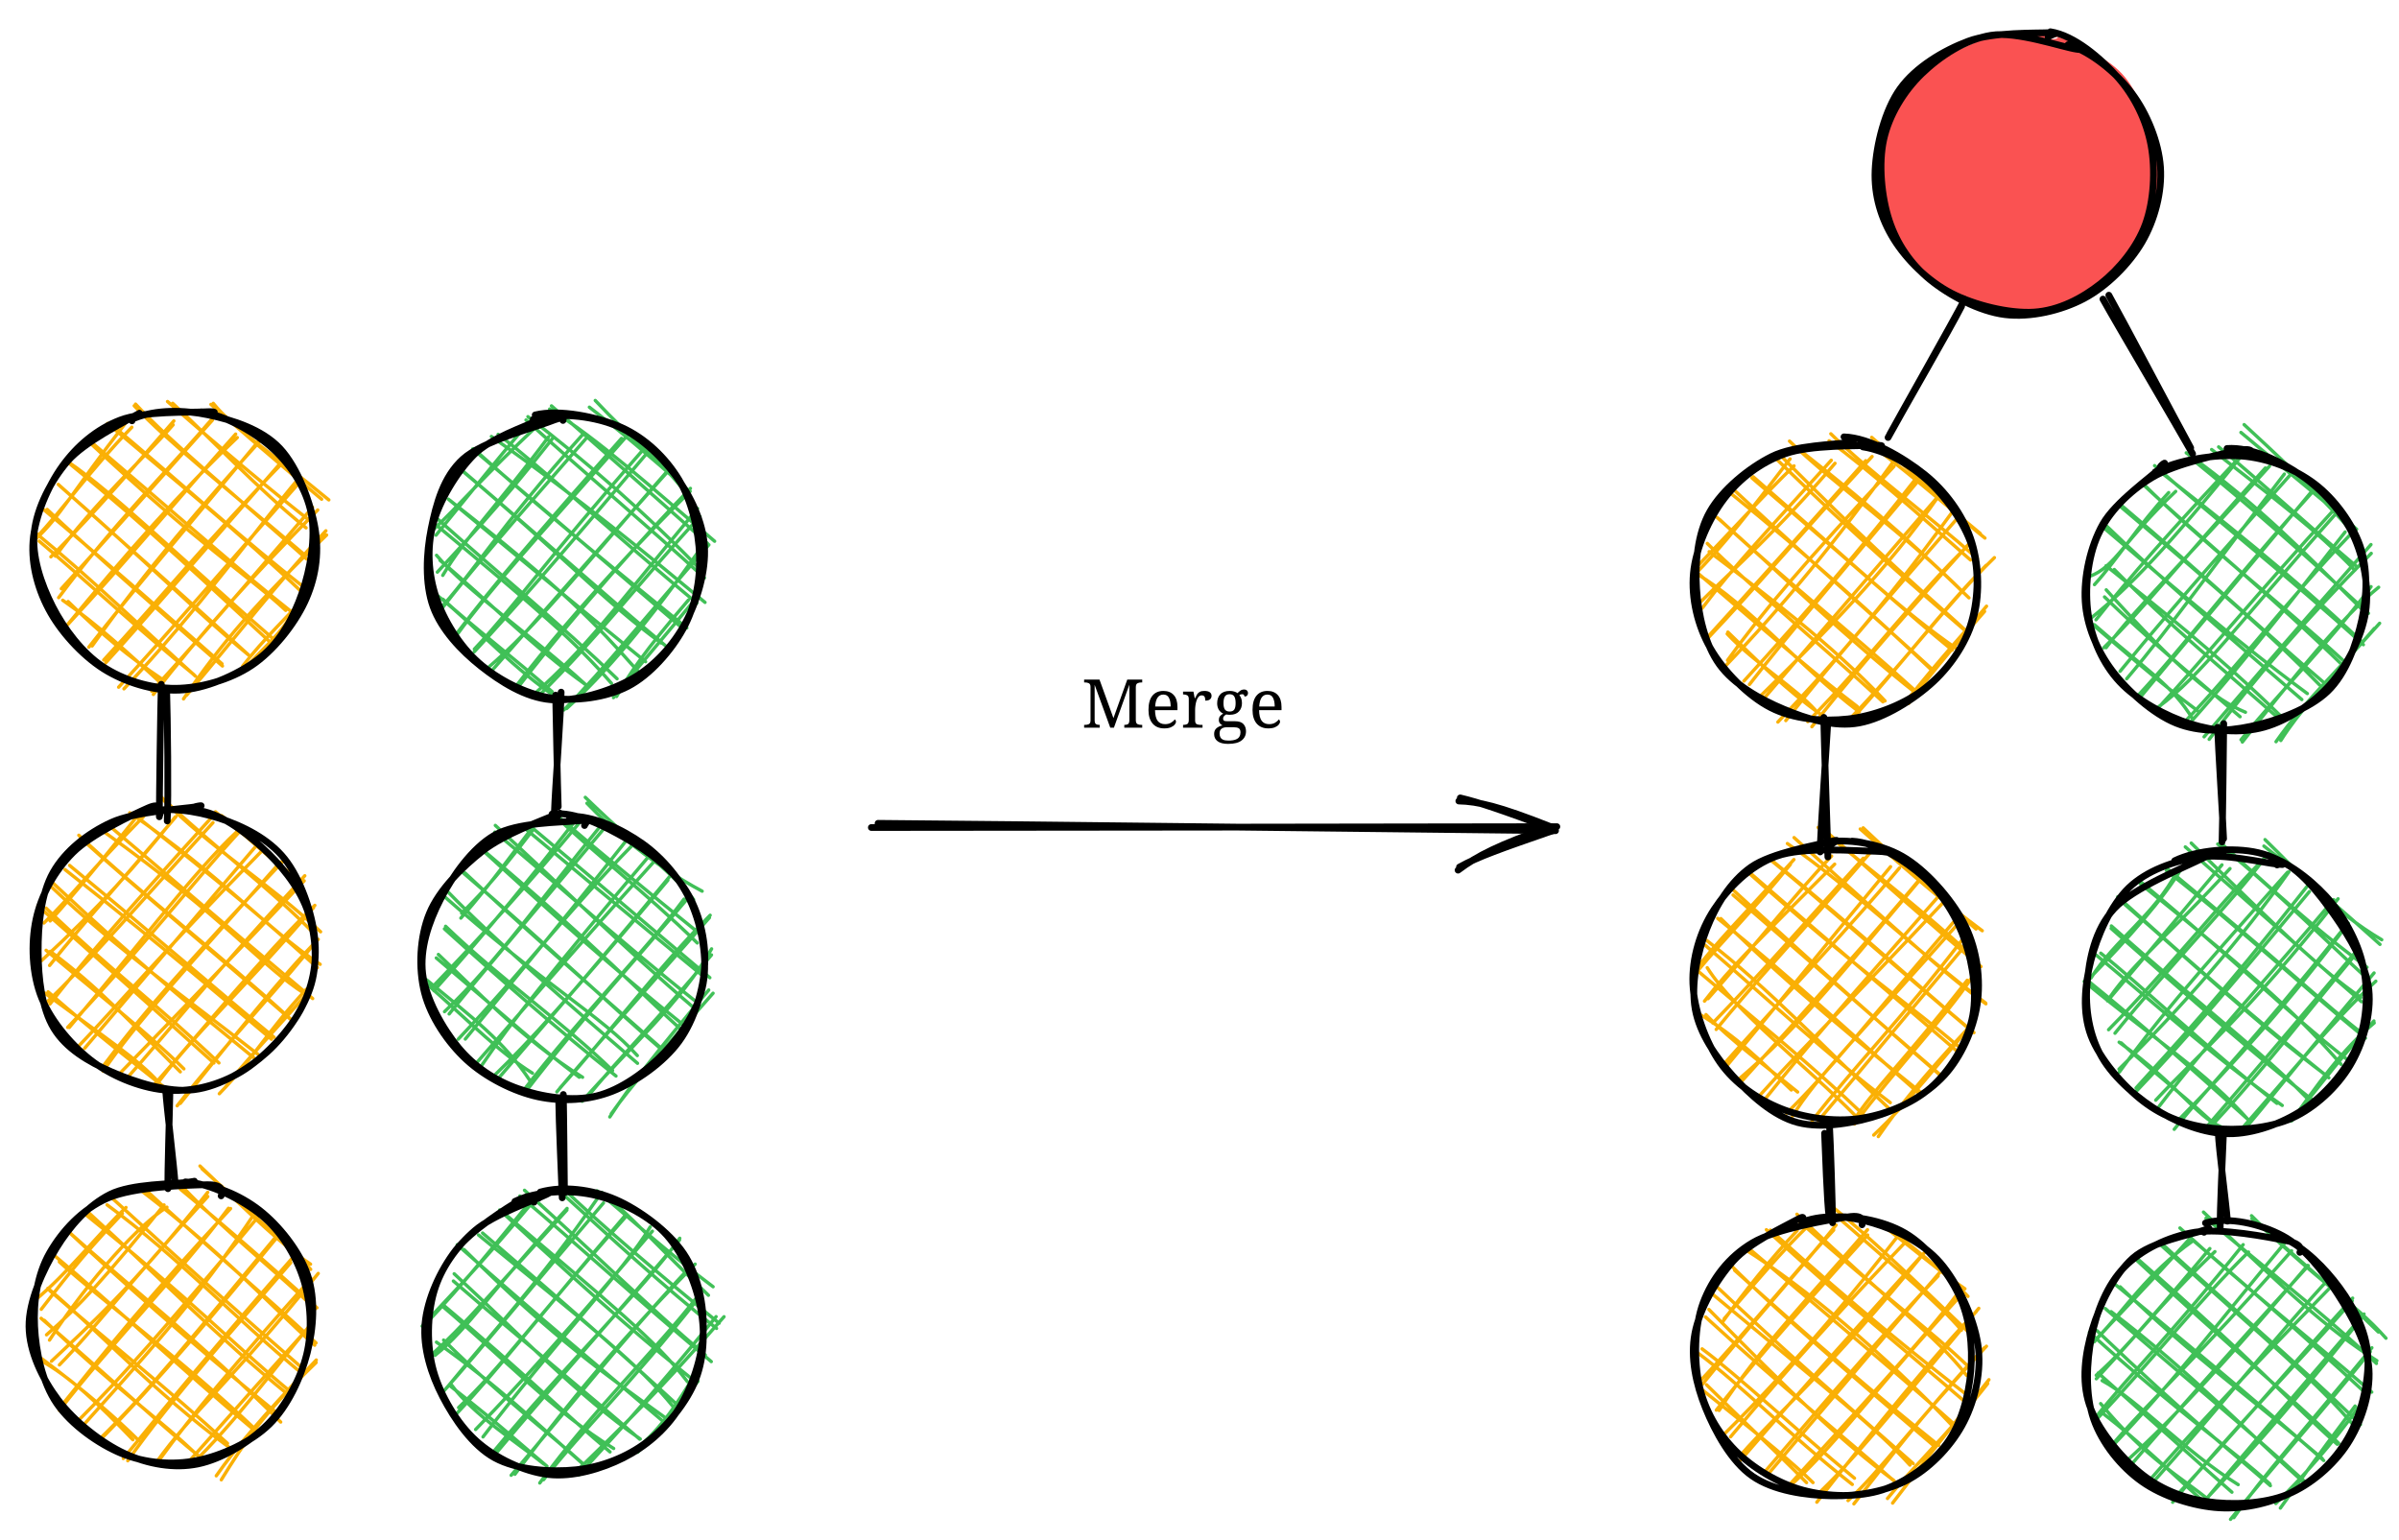 <?xml version="1.0" encoding="UTF-8" standalone="no"?>
<svg
   version="1.1"
   viewBox="0 0 712 457"
   width="712"
   height="457"
   id="svg164"
   sodipodi:docname="merge-commit-2.svg"
   inkscape:version="1.2.1 (9c6d41e410, 2022-07-14)"
   xmlns:inkscape="http://www.inkscape.org/namespaces/inkscape"
   xmlns:sodipodi="http://sodipodi.sourceforge.net/DTD/sodipodi-0.dtd"
   xmlns="http://www.w3.org/2000/svg"
   xmlns:svg="http://www.w3.org/2000/svg">
  <sodipodi:namedview
     id="namedview166"
     pagecolor="#ffffff"
     bordercolor="#000000"
     borderopacity="0.25"
     inkscape:showpageshadow="2"
     inkscape:pageopacity="0.0"
     inkscape:pagecheckerboard="0"
     inkscape:deskcolor="#d1d1d1"
     showgrid="false"
     inkscape:zoom="1.0328228"
     inkscape:cx="444.41314"
     inkscape:cy="289.01377"
     inkscape:window-width="1920"
     inkscape:window-height="1131"
     inkscape:window-x="0"
     inkscape:window-y="0"
     inkscape:window-maximized="1"
     inkscape:current-layer="g96" />
  <!-- svg-source:excalidraw -->
  <defs
     id="defs4">
    <style
       id="style2">
      @font-face {
        font-family: &quot;Virgil&quot;;
        src: url(&quot;https://excalidraw.com/Virgil.woff2&quot;);
      }
      @font-face {
        font-family: &quot;Cascadia&quot;;
        src: url(&quot;https://excalidraw.com/Cascadia.woff2&quot;);
      }
    </style>
  </defs>
  <rect
     x="0"
     y="0"
     width="712"
     height="457"
     fill="#ffffff"
     id="rect6" />
  <g
     stroke-linecap="round"
     transform="translate(10 351) rotate(0 41.5 41.5)"
     id="g12">
    <path
       d="M4.51 21.14 C4.51 21.14, 4.51 21.14, 4.51 21.14 M4.51 21.14 C4.51 21.14, 4.51 21.14, 4.51 21.14 M0 35.26 C9.95 27.19, 19.31 15.04, 27.39 7.41 M2.24 37.63 C7.17 31.32, 13.36 22.78, 26.32 9.18 M4.69 46.77 C16.89 28.03, 31.72 12.16, 39.54 7.32 M3.81 45.2 C13.21 37.12, 22.16 27.28, 38.69 6.65 M5.28 53.04 C15.56 43.31, 29.35 31.13, 51.65 2.9 M7.63 54.13 C17.77 43.8, 27.25 31, 51.67 4.15 M7.64 67.64 C22.65 48.23, 42.31 28.27, 57.81 7.64 M7.78 66.81 C21.97 49.17, 34.49 33.45, 58.44 7.72 M14.28 72.54 C30.84 53.92, 47.47 36.43, 66.48 7.82 M12.71 71.19 C25.86 58.06, 38.64 43.71, 67.69 8.91 M18.72 76.96 C34.53 61.72, 47.59 45.17, 72.13 15.81 M19.57 76.56 C37.56 58.35, 53.35 39.22, 73.26 15.03 M27.92 82.58 C41.13 63.83, 60.66 42.01, 76.28 23.8 M26.6 81.92 C41.5 63.58, 55.79 46.32, 77.14 21.98 M36.31 83.18 C47.25 67.85, 58.37 59.34, 84.45 26.98 M37.09 82.61 C47.84 67.88, 58.65 55.04, 82.3 28.52 M46.75 83.83 C59.9 71.05, 70.93 55.88, 82.28 42.01 M46.2 82.65 C58.41 68.96, 69.03 56.87, 82.75 41.77 M55.68 88.24 C62.45 77.32, 67.92 68.71, 83.82 53.43 M54.19 87.05 C59.95 78.85, 67.19 70.1, 83.87 52.68 M6.7 65.46 C6.7 65.46, 6.7 65.46, 6.7 65.46 M6.7 65.46 C6.7 65.46, 6.7 65.46, 6.7 65.46 M29.43 76.34 C19.44 65.93, 11.1 57.75, 1.32 52.36 M31.2 76.59 C24.52 70.03, 16.04 62.46, 2.45 52.32 M49.43 81.8 C37.32 69.88, 25.28 62.27, 3.16 40.9 M49.64 81.72 C38.57 72.71, 27.73 62.46, 2.2 40.3 M58.15 78.71 C35.11 61.73, 19.27 44.05, 4.21 31.39 M57.52 77.43 C39.86 61.19, 20.53 45.94, 4.76 32.08 M66.18 73.61 C43.37 51.97, 20.59 35.4, 7.61 23.54 M65.48 73.53 C43.71 55.37, 23.48 36.13, 6.03 21.56 M73.31 71.09 C49.67 47.43, 27.76 30.3, 10.21 14.47 M72.48 68.63 C46.59 47.72, 23.18 26.65, 10.09 14.36 M75.52 62.95 C54.78 46.13, 37.25 28.04, 16.16 8.81 M76.62 62.43 C60.75 49.36, 45.81 33.87, 14.81 9.02 M79.64 56.69 C58.61 39.28, 43.05 22.28, 21.78 6.62 M79.83 55.18 C61.32 39.14, 42.87 22.57, 22.57 3.98 M83.4 48.28 C70.27 36.58, 56.92 21.59, 32.22 2.64 M83.79 47.6 C68.23 33.07, 50.38 18.13, 32.91 1.88 M83.58 37.46 C71.08 25.71, 54.98 12.74, 44.54 1.64 M84.07 37.18 C71.17 25.58, 57.53 13.51, 43.56 1.99 M82.16 24.23 C73.07 18.12, 65.45 10.44, 49.35 -4.91 M82.2 25.78 C74.06 17.01, 64.85 9.45, 49.95 -4.09"
       stroke="#fab005"
       stroke-width="1"
       fill="none"
       id="path8" />
    <path
       d="M46.31 0.34 C53.29 0.33, 61.18 3.69, 67.01 8.22 C72.84 12.76, 78.95 20.47, 81.31 27.53 C83.67 34.6, 83.07 43.25, 81.17 50.62 C79.27 58, 75.37 66.47, 69.93 71.78 C64.48 77.09, 55.78 81.05, 48.5 82.5 C41.21 83.95, 33.16 83.29, 26.22 80.48 C19.28 77.66, 11.18 71.9, 6.85 65.6 C2.53 59.3, 0.64 50.13, 0.28 42.68 C-0.08 35.24, 1.08 27.27, 4.7 20.92 C8.32 14.58, 14.2 8, 21.97 4.62 C29.74 1.24, 45.71 0.76, 51.32 0.65 C56.93 0.54, 55.96 3.11, 55.63 3.96 M45.02 -0.19 C52.25 0.17, 61.83 5, 67.67 9.79 C73.5 14.59, 77.8 21.68, 80.02 28.57 C82.24 35.45, 82.74 43.92, 80.98 51.11 C79.22 58.31, 74.81 66.34, 69.44 71.74 C64.07 77.14, 55.84 82.07, 48.77 83.53 C41.71 84.98, 33.95 83.62, 27.04 80.46 C20.12 77.29, 12.02 70.84, 7.28 64.55 C2.54 58.27, -1.31 50.26, -1.4 42.74 C-1.49 35.23, 2.72 26, 6.72 19.46 C10.73 12.93, 16.16 6.78, 22.64 3.53 C29.12 0.28, 41.63 0.48, 45.61 -0.06 C49.6 -0.6, 46.68 -0.52, 46.57 0.3"
       stroke="#000000"
       stroke-width="2"
       fill="none"
       id="path10" />
  </g>
  <g
     stroke-linecap="round"
     transform="translate(503 361) rotate(0 41.5 41.5)"
     id="g18">
    <path
       d="M16.92 8.09 C16.92 8.09, 16.92 8.09, 16.92 8.09 M16.92 8.09 C16.92 8.09, 16.92 8.09, 16.92 8.09 M8.26 31.36 C14.34 22.87, 22.71 12.36, 30.39 4.26 M8.74 30.4 C17.5 20.26, 26.5 9.74, 32.82 3.65 M0.76 49.79 C15.08 34.68, 30.46 15.55, 41.22 4.11 M2.32 49.82 C15.34 33.58, 30.62 16.62, 41.93 2.61 M7.21 57.65 C19.24 38.99, 35.1 22.86, 51.26 4 M6.39 57.55 C14.76 46.86, 25.67 33.86, 51.3 5.58 M10.63 65.46 C28.07 44.61, 46.4 24.43, 62.31 7.91 M8.66 64.75 C30.37 43.38, 49.82 19.38, 60.1 6.11 M13.72 70.79 C24.81 58.09, 39.18 46.5, 68.5 10.37 M13.6 72.41 C32.51 50.43, 51.2 29.39, 68.33 10.59 M20.46 76.24 C40.78 52.39, 61.26 28.95, 72.22 17.74 M21.93 76.35 C40.67 54.27, 60.51 30.68, 72.7 16.68 M28.86 79.53 C43.36 66.25, 53.28 51.37, 79.52 22.88 M27.4 80.46 C47.57 58.28, 67.7 36.85, 77.96 23 M36.22 84.88 C53.05 63.34, 71.47 40.69, 83.53 28.32 M35.89 83.07 C46.07 73.46, 55.05 62.48, 84.28 27.34 M47.22 85.38 C57.16 72.87, 65.81 60.74, 85.9 39.07 M45.48 84.4 C55.72 74.83, 62.52 64.47, 86.56 38.59 M58.71 85.14 C65.58 76.17, 72.77 66.71, 87.29 48.52 M57.19 83.78 C65.14 73.95, 75.01 64.91, 86.94 49.65 M12.25 69.74 C12.25 69.74, 12.25 69.74, 12.25 69.74 M12.25 69.74 C12.25 69.74, 12.25 69.74, 12.25 69.74 M33.17 79.08 C24.01 69.73, 13.96 60.47, 3.49 50.03 M35.08 79.06 C28.78 72.92, 21.54 66.97, 0.8 50.39 M46.74 79.61 C27.71 64.66, 13.94 50.22, 0.82 40.53 M47.39 77.76 C29.83 63.26, 12.53 47.05, 2.16 39.37 M59.13 78.47 C43.29 66.72, 28.14 52.05, 4.18 27.67 M59.14 78.6 C43.32 64.58, 26.49 51.3, 3.18 29.9 M63.85 73.87 C54.16 63.19, 41.88 53.65, 5.15 23.03 M64.82 73.42 C45.48 56.43, 25.05 38.54, 6.93 21.28 M72.38 68.01 C53.32 52.7, 35.09 37, 11.81 16.04 M71.31 68.45 C48.5 48.94, 25.14 29.02, 10.82 14.67 M76.74 62.51 C56.09 40.65, 32.37 20.81, 14.71 9.73 M78.33 62.93 C63.85 49.88, 47.02 35.85, 16.47 9.92 M80.83 53.08 C65.69 41.36, 47.94 27.19, 22.44 4.11 M79.77 54.72 C63.54 40.68, 44.54 25.44, 21.24 4.01 M80.71 47.27 C71.43 35.32, 58.34 26.28, 30.31 -0.59 M81.8 45.21 C69.7 33.43, 56.21 24, 30.82 1.34 M80.77 33.96 C64.76 18.52, 51.41 5.78, 41.15 -2.56 M79.14 33.83 C72.39 25.98, 62.93 18.2, 40.01 -1.82 M81.07 23.8 C74.54 16.84, 64.21 8.88, 56.75 2.81 M80.17 21.54 C73.32 16.88, 66.96 11.44, 56.08 2.94"
       stroke="#fab005"
       stroke-width="1"
       fill="none"
       id="path14" />
    <path
       d="M39.03 0.45 C45.99 -0.59, 55.86 1.16, 62.42 5 C68.98 8.83, 75.14 16.62, 78.38 23.45 C81.63 30.28, 82.52 38.63, 81.91 45.98 C81.29 53.33, 79.06 61.68, 74.69 67.56 C70.31 73.44, 62.75 78.96, 55.65 81.25 C48.56 83.55, 39.41 83.27, 32.14 81.32 C24.86 79.36, 17.13 74.71, 11.99 69.5 C6.85 64.3, 2.9 57.41, 1.31 50.1 C-0.27 42.79, -0.16 32.7, 2.48 25.66 C5.11 18.63, 9.96 12.12, 17.11 7.88 C24.26 3.63, 39.94 1.1, 45.36 0.21 C50.78 -0.68, 49.65 1.9, 49.64 2.54 M32.15 1.61 C38.71 -0.73, 46.14 0.02, 52.92 2.05 C59.71 4.08, 67.67 7.81, 72.85 13.79 C78.03 19.77, 82.83 30.07, 84.01 37.93 C85.19 45.79, 83.29 54.28, 79.92 60.95 C76.56 67.62, 70.36 74.26, 63.83 77.93 C57.29 81.61, 48.49 83.13, 40.7 83 C32.91 82.87, 23.34 81.49, 17.09 77.14 C10.83 72.8, 6.02 63.97, 3.18 56.91 C0.34 49.84, -1.35 42.01, 0.03 34.75 C1.4 27.48, 6.42 18.9, 11.43 13.3 C16.44 7.7, 26.68 3.05, 30.09 1.14 C33.51 -0.76, 31.49 1.13, 31.9 1.86"
       stroke="#000000"
       stroke-width="2"
       fill="none"
       id="path16" />
  </g>
  <g
     stroke-linecap="round"
     transform="translate(126 354) rotate(0 41.5 41.5)"
     id="g24">
    <path
       d="M9.16 17.23 C9.16 17.23, 9.16 17.23, 9.16 17.23 M9.16 17.23 C9.16 17.23, 9.16 17.23, 9.16 17.23 M-0.72 39.64 C6.52 31.59, 14.09 24.46, 31.59 3.4 M-0.08 39.41 C11.77 26.98, 22.61 13.37, 30 4.35 M3.11 48.29 C12.99 40.42, 19.85 28.9, 42.3 4.69 M1.88 48.32 C11.48 39.65, 19.82 29.78, 42.24 5.18 M6.72 57.78 C18.54 43.27, 34.34 26.39, 51.28 1.76 M5.49 59.15 C17.78 45.34, 29.16 31.17, 53.11 3.06 M9.27 65.88 C22.61 51.71, 33.67 37.1, 59.89 6.37 M10.11 63.79 C22.43 52.29, 33.39 36.84, 59.42 7.51 M17.35 72.5 C37.82 45.59, 59.57 22.72, 66.99 10.15 M15.16 70.3 C29.68 55.38, 42.46 40.97, 67.62 11.44 M20.84 76.45 C41.31 51.64, 64.96 28.79, 75.75 13.54 M20.94 77.68 C39.15 55.89, 58.17 34.71, 75.69 14.04 M26.82 83.59 C39.76 66.53, 52.46 49.53, 80.3 21.22 M25.71 83.89 C43.12 63.77, 58.02 44.3, 78.83 22.07 M34.2 86.18 C49.54 64.98, 69.1 46.28, 80.78 31.1 M35.33 85.21 C47.42 69.77, 60.91 57.38, 81.6 30.89 M45.18 82.61 C58.78 69.42, 70.08 58.42, 88.88 36.83 M45.76 83.82 C56.06 72.42, 64.84 63.45, 86.53 36.81 M62.32 76.64 C71.21 69.08, 75.25 61.88, 79.88 54.68 M63.25 77.06 C68.4 71.48, 71.92 66.8, 81.17 55.98 M20.55 78.48 C20.55 78.48, 20.55 78.48, 20.55 78.48 M20.55 78.48 C20.55 78.48, 20.55 78.48, 20.55 78.48 M35.4 80.55 C27.6 74.24, 14.64 66.07, 8.04 57.12 M36.33 81.21 C28.84 74.97, 23.82 70.11, 7.83 57.55 M48.37 81.74 C33.26 68.48, 22.03 57.44, 3.54 44.38 M47.36 80.76 C36.1 70.48, 25.61 63.33, 5.66 43.76 M56.13 75.94 C38.12 64.83, 23.68 49.24, 5.26 33.67 M55.05 76.96 C41.62 65.72, 29.65 53.52, 5.53 33.32 M64.02 73.12 C45.45 60.3, 28.28 42.08, 8.8 24.09 M63.86 73.18 C47.36 58.66, 29.85 44.68, 8.56 26.24 M71.69 66.98 C53.85 54.12, 38.63 43.52, 11.72 16.88 M70.85 67.92 C52.32 52.18, 34.15 37.11, 9.7 15.46 M73.84 63.59 C63.92 51.34, 50.01 40.29, 16.01 12.56 M75.42 63.36 C58.31 47.63, 42.86 33.94, 17.22 11.99 M78.03 56.12 C68.43 43.55, 55.26 33.14, 22.63 5.28 M80.28 56.04 C67.26 45.54, 55.92 36.33, 22.29 5.14 M83.34 48.21 C66.37 33.81, 50.71 18.17, 29.67 -0.7 M85.1 50.15 C63.71 32.21, 43.15 13.44, 28.29 0.99 M87.43 38.76 C69.64 24.27, 50.36 7.85, 40.77 -1.64 M86.66 40.3 C70.68 27.63, 56.49 14.5, 40.19 -0.36 M84.26 30.46 C70.02 16.78, 59.8 5.41, 52.64 -0.04 M85.64 27.93 C74.11 19.31, 60.64 7.46, 51.21 -0.54"
       stroke="#40c057"
       stroke-width="1"
       fill="none"
       id="path20" />
    <path
       d="M26.82 2.6 C33.14 -0.42, 42.26 -0.94, 49.62 0.56 C56.97 2.06, 65.59 6.18, 70.93 11.6 C76.28 17.01, 80.08 25.77, 81.68 33.06 C83.29 40.35, 83.16 48.51, 80.54 55.34 C77.92 62.17, 71.89 69.53, 65.97 74.02 C60.05 78.5, 52.54 81.46, 45.02 82.25 C37.49 83.03, 27.44 82.34, 20.83 78.73 C14.23 75.12, 8.84 67.21, 5.39 60.57 C1.95 53.93, -0.5 46.12, 0.14 38.88 C0.79 31.64, 4.54 23.25, 9.25 17.12 C13.97 11, 24.55 4.49, 28.42 2.11 C32.29 -0.27, 31.99 2.24, 32.49 2.84 M34.36 -0.18 C41.07 -2.04, 49.54 -1.04, 56.63 2.01 C63.73 5.07, 72.58 11.62, 76.92 18.13 C81.27 24.65, 82.98 33.43, 82.72 41.1 C82.47 48.78, 79.35 57.93, 75.4 64.2 C71.45 70.48, 65.46 75.49, 59.02 78.73 C52.58 81.98, 44.05 84.51, 36.77 83.67 C29.49 82.83, 21.02 78.82, 15.34 73.68 C9.65 68.55, 4.74 60.28, 2.66 52.87 C0.58 45.47, 0.79 36.2, 2.85 29.26 C4.91 22.32, 9.44 16, 15 11.21 C20.56 6.42, 33.06 2.12, 36.22 0.52 C39.37 -1.08, 34.14 1.07, 33.93 1.63"
       stroke="#000000"
       stroke-width="2"
       fill="none"
       id="path22" />
  </g>
  <g
     stroke-linecap="round"
     transform="translate(619 364) rotate(0 41.5 41.5)"
     id="g30">
    <path
       d="M11.23 12.41 C11.23 12.41, 11.23 12.41, 11.23 12.41 M11.23 12.41 C11.23 12.41, 11.23 12.41, 11.23 12.41 M3.5 33.08 C11.81 24.59, 18.05 14.09, 31.88 4.28 M2.54 34.3 C9.05 26.93, 15.18 21.14, 31.28 3.22 M3.14 44.21 C14.4 34.15, 21.66 23.36, 38.36 7.51 M3.17 45.25 C17.31 30.01, 30.74 13.93, 36.86 6.6 M2.96 56.71 C13.04 44.03, 25.65 31.7, 46.75 5.44 M2.86 57.72 C19.39 40.23, 33.58 22.08, 48.33 7.63 M8.63 63.95 C20.1 50.73, 32.3 39.87, 61.13 7.28 M7.93 65.23 C25.16 47.21, 39.74 28.15, 59.33 4.64 M11.94 69.84 C26.95 56.24, 43.06 38.62, 65.88 11.59 M13.56 70.72 C27.26 54.65, 41.95 38.32, 66.1 11.67 M19.02 75.3 C30.36 62.34, 42.01 49.49, 73.94 16.78 M19.14 76.96 C39.35 54.38, 58 30.78, 72.88 14.84 M25.83 81.9 C43.42 60.54, 59.33 44.71, 79.13 22.11 M26.76 80.13 C43.15 62.68, 60.23 42.11, 79.24 21.31 M35.45 81.35 C45.59 69.22, 54.62 58.6, 82.62 26.03 M33.64 83.2 C45.97 70.05, 56.92 58.53, 81.64 27.56 M43.98 86.47 C53.16 73.36, 62.63 63.21, 84.95 36.04 M43 86.97 C54.95 72.03, 66.15 59.91, 84.47 37.21 M57.79 83.63 C62.43 77.31, 66.58 71.06, 79.97 53.34 M56.43 82.27 C64.32 74.56, 73 64.83, 81.09 53.56 M16.46 75.57 C16.46 75.57, 16.46 75.57, 16.46 75.57 M16.46 75.57 C16.46 75.57, 16.46 75.57, 16.46 75.57 M37.09 81.63 C27.66 73.88, 18.57 69.51, 4.45 52.61 M37.07 83.5 C26.88 74.68, 17.08 64.72, 4.82 55.27 M45.27 76.67 C29.75 67.1, 15.39 51.41, 4.9 45.8 M43.41 78.91 C36.11 72.54, 27.26 64.5, 3.73 43.53 M54.69 76.47 C43.06 65.75, 28.95 56.66, 1.12 31.49 M54.83 76.98 C42.25 65.99, 30.72 57.14, 3.35 30.96 M65.35 76.54 C47.98 61.17, 31.81 43.67, 7.57 25.33 M64.9 75.64 C47.49 59.65, 29.15 44.78, 5.82 24.4 M70.21 68.91 C50.54 52.1, 31.28 38.32, 10.25 17.96 M70.66 69.51 C48.24 49.72, 26.32 31.79, 8.89 17.34 M74.69 64.69 C61.71 53.31, 49.96 39.83, 14.47 8.83 M75.11 64.42 C60.07 49.71, 44.16 37.23, 14.67 9.62 M79.93 59.55 C68.71 46.15, 54.81 34.96, 22.41 5.65 M81.57 58.84 C61.54 39.17, 41.24 22.51, 22.31 4.85 M84.91 49.21 C64.28 31.25, 47.03 17.97, 27.98 0.49 M82.85 49.28 C62.87 30.75, 44.35 14.72, 29.9 2.48 M86.43 39.89 C71.75 30.59, 59.23 18.91, 34.97 -4.23 M86.3 40.7 C74.06 29.04, 61.87 19.32, 35.71 -2.38 M89.13 33.21 C79.23 21.99, 68 15.84, 49.23 -3.15 M86.87 31.36 C76.59 21.3, 64.99 11.17, 49.36 -2.28"
       stroke="#40c057"
       stroke-width="1"
       fill="none"
       id="path26" />
    <path
       d="M55.8 2.38 C62.54 4.31, 69.02 10.24, 73.66 16.01 C78.29 21.78, 82.81 29.42, 83.62 37 C84.44 44.58, 82.13 54.61, 78.56 61.51 C74.99 68.41, 68.69 74.71, 62.2 78.39 C55.72 82.06, 47.24 84, 39.66 83.56 C32.08 83.13, 22.91 80.17, 16.7 75.78 C10.48 71.39, 4.86 64.39, 2.37 57.22 C-0.12 50.05, 0.25 40.26, 1.77 32.74 C3.29 25.23, 6.38 17.3, 11.48 12.13 C16.57 6.97, 24.35 3.08, 32.34 1.76 C40.33 0.44, 54.2 3.22, 59.41 4.22 C64.61 5.21, 63.91 7.22, 63.57 7.73 M35.56 -0.99 C42.52 -2.96, 51.94 -0.7, 58.48 2.81 C65.01 6.32, 70.49 13.49, 74.77 20.09 C79.04 26.69, 83.62 34.99, 84.1 42.41 C84.58 49.84, 81.7 58.44, 77.66 64.64 C73.62 70.83, 66.83 76.73, 59.87 79.58 C52.91 82.42, 43.22 82.78, 35.9 81.68 C28.59 80.58, 21.77 77.78, 15.97 72.98 C10.16 68.19, 3.4 59.95, 1.07 52.88 C-1.26 45.81, -0.18 37.8, 1.98 30.56 C4.14 23.31, 8.49 14.32, 14.01 9.42 C19.53 4.51, 31.57 2.42, 35.1 1.14 C38.62 -0.13, 34.97 1.2, 35.14 1.77"
       stroke="#000000"
       stroke-width="2"
       fill="none"
       id="path28" />
  </g>
  <g
     stroke-linecap="round"
     transform="translate(10 240) rotate(0 41.5 41.5)"
     id="g36">
    <path
       d="M11.79 12.9 C11.79 12.9, 11.79 12.9, 11.79 12.9 M11.79 12.9 C11.79 12.9, 11.79 12.9, 11.79 12.9 M4.88 33.36 C8.62 29.23, 15.56 21.31, 30.88 2.05 M3.04 33.97 C10.74 26.49, 16.23 19.08, 32.65 2.31 M2.3 45.16 C19.36 29.45, 30.96 16.3, 42.02 2.47 M4.72 46.57 C15.38 33.24, 26.44 21.08, 42.22 2.39 M3.07 58.27 C16.97 45.06, 31.32 28.2, 53.21 4.17 M4.82 58.02 C13.51 46.9, 23.03 35.45, 52.57 2.89 M10.09 64.95 C30.45 43.46, 49.45 19.4, 61.07 6.88 M10.55 64.98 C30.03 42, 47.74 18.51, 60.37 6.79 M12.6 71.29 C24.34 59.06, 37.42 43.43, 67.38 12.92 M15.11 71.17 C31.79 51.59, 49.42 30.43, 66.55 10.46 M20.63 77.95 C30.34 63.59, 45.19 47.7, 73.2 15.86 M20.07 77.15 C32.12 61.01, 45.09 46.23, 74.3 15.34 M25.81 78.35 C42.67 61.05, 61.32 41.67, 80.27 21.45 M28.08 79.56 C39.44 66.92, 48.61 54.46, 80.46 19.94 M35.47 83.34 C46.71 67.67, 62 54.04, 83.05 29.42 M34.94 82.88 C51.81 63.84, 67.47 44.15, 83.44 28.73 M42.58 88.22 C57.55 69.07, 76.15 49.58, 83.96 39.1 M43.51 87.51 C58.96 68.42, 73.77 49.46, 84.45 38.82 M55.09 84.64 C65.22 74.23, 69.59 65.81, 80.94 53.63 M56.87 82.73 C61.88 76.06, 68.23 69.49, 80.98 55.17 M17.93 75.4 C17.93 75.4, 17.93 75.4, 17.93 75.4 M17.93 75.4 C17.93 75.4, 17.93 75.4, 17.93 75.4 M37.03 81.19 C31.3 74.66, 20.76 67.68, 3.24 54.73 M39.7 83.48 C29.89 75.57, 19.54 67.74, 4.27 54.4 M43.51 78.14 C29.89 64.59, 18.78 52.53, 4.92 42.39 M44.57 77.26 C33.57 66.27, 19.63 55.55, 3.68 42.07 M53.48 75.52 C36.56 60.3, 13.73 39.72, 1.25 28.91 M54.98 75.5 C38.61 59.85, 21.55 46.81, 3.67 29.55 M66.54 72.93 C44.94 56, 24.38 41.49, 5.31 23.29 M65.36 73.99 C49.27 60.85, 32.12 46.83, 5.68 22.06 M70.57 68.47 C57.21 57.29, 41.07 43.17, 9.28 18.1 M71.36 67.9 C54.56 54.05, 39.52 40.72, 10.65 16.87 M76.24 62.47 C55.19 43.12, 31.77 25.29, 13.39 7.92 M76.3 62.62 C53.94 43.02, 31.09 24.32, 13.91 8.76 M80.69 55.1 C67.3 46.65, 58.07 33.46, 20.39 6.56 M82.8 56.39 C57.9 35.45, 34.23 15.02, 21.54 4.36 M85.02 46.23 C68.8 35.41, 56.17 20.31, 28.5 1.25 M84.18 47.23 C70.4 34.57, 56.84 23.07, 29.28 1.35 M85.15 36.57 C70.02 22.22, 52.31 11.68, 38.16 -2.88 M83.29 37.19 C70.31 23.79, 54.82 12.6, 37.24 -3.99 M76.14 21.25 C70.9 12.81, 62.91 8.81, 53.95 0.95 M78.73 20.91 C69.06 14.52, 61.19 6.14, 55.73 2.08"
       stroke="#fab005"
       stroke-width="1"
       fill="none"
       id="path32" />
    <path
       d="M32.29 1.29 C39.13 -0.71, 48.09 0.63, 55.11 2.9 C62.14 5.17, 69.76 9, 74.47 14.93 C79.19 20.85, 82.64 30.96, 83.41 38.45 C84.18 45.95, 82.7 53.28, 79.08 59.88 C75.45 66.49, 68.17 74.13, 61.65 78.08 C55.14 82.04, 47.26 84.07, 39.98 83.63 C32.69 83.18, 24.23 79.99, 17.96 75.43 C11.7 70.87, 5.26 63.35, 2.38 56.26 C-0.5 49.16, -0.86 40.06, 0.69 32.86 C2.23 25.66, 6.11 18.58, 11.64 13.07 C17.16 7.57, 29.52 1.76, 33.84 -0.15 C38.16 -2.07, 37.19 0.65, 37.53 1.6 M48.18 0.48 C55.08 1.16, 62.09 6.5, 67.58 11.4 C73.06 16.29, 78.62 23.11, 81.09 29.87 C83.57 36.63, 84.4 44.89, 82.44 51.95 C80.47 59.02, 75.07 67.02, 69.28 72.27 C63.48 77.52, 55.35 82.46, 47.66 83.44 C39.97 84.42, 30.08 81.18, 23.14 78.15 C16.19 75.12, 9.62 71.2, 5.99 65.25 C2.35 59.3, 1.37 50.18, 1.34 42.46 C1.3 34.74, 2.14 25.33, 5.76 18.94 C9.38 12.55, 15.96 7.35, 23.05 4.1 C30.14 0.86, 44.35 0.11, 48.28 -0.54 C52.22 -1.19, 46.78 -0.79, 46.67 0.2"
       stroke="#000000"
       stroke-width="2"
       fill="none"
       id="path34" />
  </g>
  <g
     stroke-linecap="round"
     transform="translate(503 250) rotate(0 41.5 41.5)"
     id="g42">
    <path
       d="M5.93 19.73 C5.93 19.73, 5.93 19.73, 5.93 19.73 M5.93 19.73 C5.93 19.73, 5.93 19.73, 5.93 19.73 M-0.38 38.62 C6.92 29.2, 12.2 24.01, 29.42 5.14 M0.85 38.16 C8.55 28.9, 17.86 19.63, 28.36 6.59 M2.88 47.15 C10.78 36.88, 17.92 30.16, 41.51 6.5 M3.92 46.43 C16.92 31.85, 29.13 16.08, 40.6 4.11 M5.34 53.66 C18.81 39.83, 32.68 23.89, 50.01 4.74 M6.35 55.56 C17.59 41.78, 28.22 30.71, 52.19 2.96 M8.03 66.5 C26.69 45.55, 47.75 23.27, 60.74 7.63 M9.31 66.6 C24.09 48.87, 37.77 31.68, 58.1 7.25 M13.2 70.21 C31.34 54.8, 45.45 36.41, 67.15 10.78 M14.08 70.77 C33.38 49.34, 52.37 28.24, 67.24 10.41 M19.34 75.07 C31.49 61.52, 43.71 49.83, 75.19 16.33 M21.01 76.04 C33.8 60.07, 45.59 46.38, 73.26 15 M29 81.29 C36.12 69.67, 48.78 57.25, 79.34 22.81 M27.23 80.42 C40.2 67.77, 49.99 54.73, 78.55 21.65 M34.78 82.72 C47.16 66.68, 61.05 52.82, 79.17 29.22 M36.64 82.68 C48.08 69.2, 61.16 53.25, 80.7 30.14 M46.89 82.99 C52.87 73.48, 61.8 65.33, 80.85 40.97 M47.39 83.62 C59.68 67.2, 74.8 51.38, 82.02 40.45 M54.46 87.36 C60.4 78.85, 66.45 71, 82.47 53.71 M53.1 86.91 C63.96 76.74, 72.76 64.95, 82.69 53.62 M7.82 65.7 C7.82 65.7, 7.82 65.7, 7.82 65.7 M7.82 65.7 C7.82 65.7, 7.82 65.7, 7.82 65.7 M28.64 73.53 C19.39 64.83, 13.04 58.02, 0.67 50.56 M30.52 74.13 C21.17 66.47, 10.81 59.02, 3.32 51.15 M48.1 81.61 C32.99 66.2, 11.68 49.99, 3.69 37.23 M50.33 81.14 C35.1 66.47, 18.6 53.22, 1.42 38.64 M57.51 78.88 C38.78 61.44, 22.13 43.44, 3.56 29.16 M58.02 77.29 C38.73 62.65, 22.5 47.29, 3.03 30.51 M67.29 74.4 C49.65 60.18, 29.28 43.8, 7.73 22.66 M66.39 74.41 C48.49 58.82, 31.58 42.63, 6.8 22.6 M72.56 68.77 C48.24 47.81, 27.35 29.4, 11.35 15.64 M73.16 69.45 C48.77 48.46, 25.78 27.32, 10.73 13.57 M78.11 60.48 C64.85 48.98, 48.49 38.16, 15.67 8.8 M77.84 62.03 C58.08 44.93, 40.39 30.01, 16.46 9.14 M82.85 56.51 C65.28 41.95, 49.99 27.34, 22.56 5.14 M82.13 56.01 C58.66 36.27, 37.14 17.06, 21.77 4.66 M86.32 47.73 C64.62 31.33, 46.82 13.71, 27.48 0.38 M86.39 47.95 C73.52 38.62, 62.78 28.49, 29.46 -1.38 M84.11 35.54 C74.68 26.55, 63.26 16.84, 36.6 -4.39 M84.93 36.9 C70.22 24.63, 56.8 12.67, 38.45 -3.69 M85.31 26.26 C73.61 17.5, 67.4 12.27, 49.1 -3.94 M83.46 25.74 C76.31 19.39, 69.32 14.03, 49.97 -4.27"
       stroke="#fab005"
       stroke-width="1"
       fill="none"
       id="path38" />
    <path
       d="M46.68 -0.34 C53.9 0.03, 62.44 5.49, 68.03 10.45 C73.62 15.42, 77.86 22.4, 80.22 29.44 C82.59 36.49, 83.92 45.51, 82.21 52.74 C80.51 59.97, 75.58 67.98, 70 72.85 C64.42 77.73, 56.14 80.97, 48.74 82.01 C41.34 83.04, 32.45 81.82, 25.59 79.06 C18.73 76.31, 11.94 71.67, 7.58 65.49 C3.22 59.32, -0.26 49.59, -0.57 42 C-0.88 34.42, 1.57 26.29, 5.71 19.97 C9.85 13.66, 16.28 7.02, 24.27 4.14 C32.26 1.26, 47.61 2.57, 53.65 2.68 C59.68 2.8, 60.8 4.36, 60.48 4.81 M38.25 0.04 C45 -1.14, 54.68 0.22, 61.59 4.17 C68.51 8.12, 76.01 16.66, 79.75 23.75 C83.48 30.84, 84.8 39.31, 84 46.71 C83.2 54.11, 79.73 62.48, 74.95 68.16 C70.18 73.84, 62.74 78.29, 55.35 80.79 C47.96 83.3, 37.94 85.12, 30.6 83.21 C23.25 81.29, 16.35 74.92, 11.27 69.31 C6.19 63.7, 1.42 56.8, 0.12 49.55 C-1.17 42.3, 0.75 32.84, 3.51 25.81 C6.26 18.78, 10.52 11.73, 16.66 7.38 C22.81 3.04, 36.46 0.81, 40.39 -0.25 C44.32 -1.31, 40.32 0.36, 40.23 1.03"
       stroke="#000000"
       stroke-width="2"
       fill="none"
       id="path40" />
  </g>
  <g
     stroke-linecap="round"
     transform="translate(126 243) rotate(0 41.5 41.5)"
     id="g48">
    <path
       d="M20.82 4.85 C20.82 4.85, 20.82 4.85, 20.82 4.85 M20.82 4.85 C20.82 4.85, 20.82 4.85, 20.82 4.85 M11.01 28.07 C14.95 24.04, 19.83 19.54, 32.35 3.1 M10.78 29.51 C20.03 19.11, 28.09 7.57, 33.3 1.01 M2.8 51.07 C19.42 32.54, 32.33 16.47, 45.71 -0.6 M2.83 49.46 C16.81 34.99, 29.5 20.94, 46.21 0.92 M5.93 57.28 C22.16 41.88, 35.97 21.9, 51.58 2.98 M7.3 57.96 C16.98 45.94, 26.29 35.16, 52.88 3.39 M12.1 65.41 C27.05 47.17, 41.5 29.83, 60.46 5.75 M10 65.45 C28.99 45.38, 43.95 25.93, 61.6 7.97 M16.78 73.49 C25.58 60.53, 38.33 44.49, 67.85 9.65 M14.59 73.47 C27.87 58.32, 41.59 42.09, 69.14 11.59 M20.67 76.27 C30.85 66.42, 42.97 53.23, 72.22 18.26 M21.9 77.11 C35.09 61.62, 48.88 46.06, 72.72 17.2 M29.15 80.93 C47.34 57.42, 65.63 39.22, 77.02 23.86 M29.45 81.78 C46.9 58.9, 65.04 39.22, 77.87 23.93 M40.25 79.87 C53.55 65.26, 69.33 44.05, 84.77 28.66 M39.27 81.09 C47.34 71.39, 58.48 58.96, 84.56 29.37 M46.78 83.88 C60.48 68.3, 76.36 54.29, 85.19 38.64 M47.99 83.07 C57.35 71.28, 69.14 59.84, 85.16 40.44 M54.98 88.53 C61.32 78.85, 67.91 70.36, 84.34 50.85 M55.41 87.61 C61.33 79.24, 68.15 71.7, 85.63 51.81 M9.94 67.83 C9.94 67.83, 9.94 67.83, 9.94 67.83 M9.94 67.83 C9.94 67.83, 9.94 67.83, 9.94 67.83 M31.37 77.87 C23.61 66.09, 14.15 58.97, 0.61 47.84 M32.02 75.53 C22.28 69.45, 14.23 61.02, 1.04 49.4 M46.9 76.75 C29.21 65.68, 14.42 50.02, 4.11 40.3 M45.92 76.74 C34.23 68.07, 26.05 60.43, 3.49 41.34 M55.8 74.74 C41.73 60.94, 22.35 47.48, 6.25 31.94 M56.82 76.38 C39.51 62.6, 21.59 46.92, 5.91 32.7 M63.15 70.31 C52.78 58.72, 36.07 49.83, 4.65 22.02 M63.21 72.61 C41.63 54.04, 21.5 36.71, 6.8 21.57 M70 67.91 C47.89 48.51, 27.65 30.86, 12.01 16.1 M70.94 69.03 C53.73 54.22, 36.88 37.77, 10.59 15.31 M77.14 63.5 C63.93 51.71, 52.02 38.58, 17.66 9.56 M76.91 61.29 C56.92 45.29, 37.97 28.35, 17.09 9.23 M80.11 56.29 C58.01 37.4, 37.99 17.5, 21.01 2 M80.02 53.87 C56.53 35.19, 35.36 15.85, 20.87 3.98 M82.73 46.79 C61.6 29.43, 39.69 11.18, 29.43 2.57 M84.67 47.2 C69.09 34.01, 52.95 20.28, 31.12 2 M80.95 36.9 C65.59 21.87, 48.72 8.85, 39.06 -0.61 M82.49 34.82 C66.3 21.75, 50.01 8.25, 40.34 -0.05 M82.39 21.52 C67.86 13.76, 55.76 3.34, 48.2 -4.58 M79.87 24.02 C73.82 16.18, 64.87 10.27, 47.71 -6.33"
       stroke="#40c057"
       stroke-width="1"
       fill="none"
       id="path44" />
    <path
       d="M42.91 -0.71 C50.03 -1, 58.67 3.12, 64.73 7.44 C70.78 11.76, 76.24 18.27, 79.24 25.19 C82.24 32.11, 84.04 41.61, 82.7 48.97 C81.37 56.33, 76.49 63.8, 71.23 69.35 C65.96 74.9, 58.34 80.48, 51.1 82.28 C43.87 84.08, 34.65 82.54, 27.81 80.14 C20.96 77.75, 14.77 73.61, 10.04 67.92 C5.32 62.24, 0.34 53.36, -0.55 46.03 C-1.43 38.7, 1.18 30.79, 4.73 23.94 C8.29 17.08, 14.06 8.77, 20.79 4.89 C27.52 1.01, 40.67 1.15, 45.12 0.67 C49.57 0.19, 47.6 1.48, 47.48 2.03 M37.86 -1.39 C44.75 -2.23, 53.33 2.18, 59.95 5.97 C66.57 9.76, 73.7 15.17, 77.57 21.36 C81.44 27.56, 83.5 35.67, 83.17 43.12 C82.83 50.57, 80.11 59.77, 75.54 66.06 C70.97 72.36, 62.72 78.16, 55.74 80.91 C48.76 83.65, 40.86 84.1, 33.65 82.55 C26.45 81, 18.13 76.76, 12.52 71.61 C6.91 66.46, 1.83 58.89, -0.02 51.65 C-1.87 44.4, -1.45 35.16, 1.43 28.15 C4.32 21.13, 11.1 14.41, 17.29 9.55 C23.48 4.68, 34.96 0.51, 38.57 -1.03 C42.17 -2.58, 38.99 -0.86, 38.91 0.27"
       stroke="#000000"
       stroke-width="2"
       fill="none"
       id="path46" />
  </g>
  <g
     stroke-linecap="round"
     transform="translate(619 253) rotate(0 41.5 41.5)"
     id="g54">
    <path
       d="M8.5 16.66 C8.5 16.66, 8.5 16.66, 8.5 16.66 M8.5 16.66 C8.5 16.66, 8.5 16.66, 8.5 16.66 M1.57 37.32 C8.74 25.8, 20.16 18.91, 27.25 5.49 M1.11 37.44 C12.34 25.88, 23.54 13.32, 28.7 4.31 M7.22 42.95 C14.5 32.47, 25.32 23.95, 42.84 4.82 M6.5 44.09 C20.05 28.18, 32.38 13.17, 40.45 3.71 M6.81 52.64 C25.53 33.69, 42.15 12.24, 54.47 0.36 M8.71 53.68 C25.05 33.48, 44.11 14.01, 52.7 2.23 M9.9 64.35 C28.87 45.75, 46.5 25.26, 60.32 5.79 M10 65.22 C19.89 51.49, 30.28 39.08, 59.94 5.89 M14.41 71.57 C30.57 54.66, 43.69 38.98, 66.42 11.64 M14.96 69.93 C26.79 56.85, 38.98 43.94, 66.05 9.69 M20.8 73.56 C33.33 60.04, 47.72 48.37, 74.92 13.78 M21.77 75.43 C37.54 54.85, 55.62 35.5, 73.6 14.03 M27.16 79.85 C44.35 62.35, 60.71 44.19, 77.96 21.04 M26.29 82.2 C37.4 68.36, 48.14 58.06, 76.8 22.3 M35.78 81.63 C49.5 65.76, 65.43 47.05, 80.17 29.51 M35.74 82.86 C51.39 66.46, 64.48 48.94, 81.1 29.09 M45.3 83.19 C58.74 68.02, 73.62 49.71, 86.12 38.24 M45.93 83.57 C53.91 74.57, 62.54 62.94, 85.6 35.8 M61.15 79.7 C68.37 69.52, 76.25 58.32, 85.64 50.63 M60.7 79.77 C67.48 72.22, 72.65 64.38, 85.55 50.05 M22.72 77.51 C22.72 77.51, 22.72 77.51, 22.72 77.51 M22.72 77.51 C22.72 77.51, 22.72 77.51, 22.72 77.51 M40.24 81.48 C32.91 78.51, 27.54 69.05, 9.94 56.34 M40.84 83.16 C30.87 73.38, 21.27 66.39, 10.53 56.54 M48.75 79.9 C35.26 64.69, 21.4 56.36, -0.44 38.3 M48.27 79.35 C31.55 64.3, 15.44 50.03, 0.97 38.34 M58.35 75.12 C38.63 61.27, 18.64 43.34, 3.14 30.49 M56.77 74.5 C36.24 58.37, 15.71 38.75, 4.48 29.92 M67.82 75.21 C54.16 60.51, 38.74 49.53, 7.63 21.84 M67.82 73.9 C50.08 60.03, 32.04 44.17, 7.57 22.58 M71.5 66.28 C50.55 50.71, 31.91 32.95, 11.6 15.44 M72.18 66.91 C55.9 53.81, 39.49 40.36, 9.53 13.18 M75.82 62.92 C64.21 49.62, 52.6 38.52, 16.24 9.33 M77.37 61.28 C60.04 47.69, 44.03 31.77, 16.58 8.93 M83.04 55.15 C65.76 40.97, 47.35 23.77, 23.97 5.41 M82.53 54.09 C70.49 44.83, 58.64 33.14, 23.49 4.23 M81.67 43.07 C69.77 34.83, 57.45 23, 31.34 -2.75 M81.89 44.34 C69.66 33.78, 56.13 21.76, 29.58 -1.62 M82.14 36.14 C67.32 22.52, 52.13 7.24, 39.2 -2.47 M83.5 34.11 C72.76 26.07, 62.94 18.21, 39.91 -2.99 M87.88 25.94 C73.56 17.54, 63.19 5.92, 53.24 -3.79 M87.36 27.31 C76.32 17.34, 65.69 8.08, 52.91 -1.87"
       stroke="#40c057"
       stroke-width="1"
       fill="none"
       id="path50" />
    <path
       d="M26.43 2.48 C32.96 -0.68, 43.74 -1.66, 51.21 0.09 C58.68 1.83, 66.07 7.35, 71.25 12.93 C76.43 18.51, 80.72 26.27, 82.32 33.57 C83.91 40.87, 83.56 49.75, 80.81 56.73 C78.06 63.72, 71.97 71, 65.82 75.46 C59.66 79.92, 51.09 83.2, 43.87 83.5 C36.64 83.81, 28.98 81.08, 22.47 77.29 C15.96 73.51, 8.48 67.16, 4.81 60.8 C1.13 54.43, -0.19 46.43, 0.42 39.09 C1.02 31.75, 2.68 22.97, 8.43 16.74 C14.18 10.5, 29.51 4.4, 34.92 1.66 C40.33 -1.08, 40.97 -0.18, 40.89 0.32 M56.99 2.18 C63.51 4.74, 69.34 12.32, 73.86 18.75 C78.37 25.19, 83.29 33.38, 84.06 40.8 C84.83 48.21, 82.28 56.91, 78.49 63.25 C74.7 69.6, 68.15 75.76, 61.32 78.86 C54.49 81.97, 44.86 82.67, 37.51 81.87 C30.16 81.06, 23.21 78.58, 17.22 74.01 C11.23 69.44, 4.18 61.4, 1.57 54.42 C-1.04 47.44, -0.31 39.44, 1.57 32.12 C3.44 24.8, 7.49 15.63, 12.81 10.51 C18.14 5.39, 26.19 2.59, 33.5 1.42 C40.82 0.25, 52.81 3.09, 56.7 3.48 C60.59 3.87, 57.12 3.3, 56.84 3.75"
       stroke="#000000"
       stroke-width="2"
       fill="none"
       id="path52" />
  </g>
  <g
     stroke-linecap="round"
     transform="translate(10 121) rotate(0 41.5 41.5)"
     id="g60">
    <path
       d="M8.19 17.72 C8.19 17.72, 8.19 17.72, 8.19 17.72 M8.19 17.72 C8.19 17.72, 8.19 17.72, 8.19 17.72 M0.46 39.11 C7.73 32.58, 11.2 25.3, 27.15 4.73 M0.35 38.99 C8.76 30.24, 16.43 18.86, 29.12 5.82 M6.45 44.08 C18.12 28.25, 32.22 15.55, 41.38 5.1 M5.1 44.28 C19.42 30.06, 32.81 13.86, 41.6 3.93 M7.41 56.39 C23.67 34.47, 39.83 18.71, 53.53 2.67 M8.2 53.75 C22.4 38.25, 37.57 20.97, 53.02 3.74 M9.52 65.04 C27.52 43.17, 43.97 24.56, 60.42 8.88 M10.21 64.28 C27.13 46.09, 43.69 26, 59.94 7.85 M17.35 70.73 C33.72 47.7, 50.32 28.51, 66.87 10.25 M16.37 71.08 C29.77 53.94, 43.74 37.68, 66.65 10.04 M20.78 74.91 C36.57 57.86, 52.51 38.23, 74.64 15.58 M21.38 75.73 C32.56 63.45, 45.93 47.71, 73.97 15.62 M26.79 83.46 C48.39 60.75, 67.31 34.46, 78.38 21.31 M25.21 82.97 C39.97 66.91, 54.15 50.36, 79.22 21.79 M35.52 85.13 C49.32 67.35, 63.69 51.38, 84.3 30.37 M35.03 84.17 C52.8 64.71, 71.31 42.79, 82.76 29.58 M44.47 86.45 C55.31 70.23, 67.27 56.64, 86.93 37.8 M45.4 85.34 C60.46 67.56, 72.97 51.24, 86.72 36.55 M62.35 78.3 C65.67 72.88, 73.92 68.07, 79.34 56.51 M62.02 76.71 C68.27 68.62, 76.03 61.34, 81.16 55.58 M22.02 78.32 C22.02 78.32, 22.02 78.32, 22.02 78.32 M22.02 78.32 C22.02 78.32, 22.02 78.32, 22.02 78.32 M38.03 80.54 C28.37 74.04, 19.94 67.12, 10.21 57.55 M38.42 82.38 C28.07 72.81, 18.63 64.1, 8.61 57.16 M48.01 79.71 C32.32 65.59, 18.82 52.17, 0.35 36.98 M47.54 79.24 C32.21 66.85, 15.19 51.04, 1.63 39.62 M55.9 76.04 C37.95 60.23, 19.62 44.12, 2.67 30 M56.02 76.68 C37.04 60.18, 15.26 40.94, 4 30.21 M63.73 73.39 C48.52 60.91, 34.19 46.31, 7.76 23.23 M63.7 73.33 C46.4 57.57, 30.64 43.67, 7.28 22.77 M71.11 70.45 C51.19 52.19, 35.72 37.11, 10.27 16.3 M71.49 68.98 C46.56 47.41, 23.87 25.3, 10.05 15.98 M74.79 60.17 C64.23 50.25, 48.99 40.71, 16.88 10.6 M77 60.99 C61.82 49, 46.94 35.64, 15.9 9.21 M81.12 56.19 C60.34 36.31, 40.73 20.69, 21.93 4.68 M80.87 53.84 C62.59 39.55, 45.02 23.51, 22.96 4.91 M80.36 43.65 C59.93 26.2, 39.43 9.83, 29.84 -0.56 M81.03 44.93 C61.54 27.47, 40.98 10.61, 30.23 -1.05 M80.83 35.68 C66.35 23.97, 53.75 10.29, 41.25 -1.29 M82.81 34.21 C70.36 24.53, 56.59 13.01, 39.72 -1.82 M87.59 27.38 C72.37 14.72, 59.13 6.05, 53.29 -1.28 M85.46 27.18 C78.44 21.21, 71.01 15.2, 52.6 -0.96"
       stroke="#fab005"
       stroke-width="1"
       fill="none"
       id="path56" />
    <path
       d="M49.71 1.23 C56.99 2.33, 65.79 7.38, 71.24 12.42 C76.68 17.46, 80.96 24.33, 82.36 31.44 C83.76 38.55, 82.09 47.99, 79.62 55.07 C77.15 62.15, 73.38 69.15, 67.55 73.93 C61.72 78.71, 52.24 83.03, 44.64 83.75 C37.04 84.48, 28.56 82.07, 21.97 78.28 C15.37 74.48, 8.78 67.43, 5.09 60.99 C1.4 54.54, -0.76 46.87, -0.2 39.6 C0.37 32.33, 4.18 23.36, 8.5 17.37 C12.81 11.38, 18.66 6.37, 25.69 3.68 C32.73 0.99, 46.1 1.48, 50.69 1.24 C55.28 0.99, 53.16 1.67, 53.24 2.22 M29.91 3.12 C36.41 0.51, 44.59 0.65, 51.78 2.15 C58.97 3.64, 67.76 6.43, 73.06 12.08 C78.35 17.73, 82.33 28.43, 83.56 36.04 C84.78 43.64, 83.58 50.94, 80.43 57.69 C77.28 64.45, 71.04 72.28, 64.65 76.54 C58.26 80.81, 49.45 83.25, 42.09 83.3 C34.73 83.35, 26.58 80.88, 20.49 76.82 C14.4 72.77, 8.95 65.59, 5.57 58.94 C2.18 52.3, -0.58 44.11, 0.17 36.93 C0.93 29.74, 5.12 21.61, 10.11 15.85 C15.11 10.08, 26.96 4.32, 30.14 2.33 C33.32 0.35, 29.17 3.09, 29.18 3.91"
       stroke="#000000"
       stroke-width="2"
       fill="none"
       id="path58" />
  </g>
  <g
     stroke-linecap="round"
     transform="translate(503 131) rotate(0 41.5 41.5)"
     id="g66">
    <path
       d="M8.8 16.92 C8.8 16.92, 8.8 16.92, 8.8 16.92 M8.8 16.92 C8.8 16.92, 8.8 16.92, 8.8 16.92 M-0.7 38.61 C8.02 29.59, 21.32 15.06, 29.45 7.29 M-0.58 40.11 C8.38 31.13, 16.34 20.8, 28.27 5.22 M1.04 48.33 C11.91 37.44, 24.68 26.49, 41.61 6.52 M2.17 49.56 C11.63 36.97, 21.95 26.07, 40.5 5.62 M3.05 58.92 C18.24 42.33, 30.85 28.13, 50.73 5.75 M4.09 58.21 C17.37 44.27, 31.33 27.63, 52.61 4.51 M8.85 66.95 C26.33 48.71, 41.89 29.72, 59.02 5.88 M9.72 64.99 C20.37 50.24, 32.38 36.27, 59.12 7.43 M16.21 72.18 C27.73 57.36, 40.44 42.61, 67.73 10.04 M14.57 71.16 C32.51 51.59, 50.58 30.39, 65.77 10.87 M18.99 76.09 C37.12 58.31, 57.03 38.44, 72.72 15.75 M20.86 75.92 C38.91 54.79, 58.17 32.61, 72.98 15.46 M24.66 83.32 C39.79 67.28, 54.32 51.29, 76.54 20.81 M27.01 82.88 C41.62 64.37, 59.77 43.82, 77.8 22.98 M33.53 83.2 C51.36 65.2, 66.28 44.93, 82.22 29.85 M34.75 84.71 C45.03 71.62, 54.19 60.77, 81.8 29.92 M45.65 82.74 C61.84 66.09, 74.9 48.15, 88.92 34.52 M46.03 83.14 C60.98 66.69, 73.36 50.08, 86.49 36.78 M63.35 76.42 C72.69 64.6, 81.01 55.69, 86.58 48.93 M63.43 77.84 C71.69 66.82, 79.65 57.76, 86 50.48 M22.63 79.14 C22.63 79.14, 22.63 79.14, 22.63 79.14 M22.63 79.14 C22.63 79.14, 22.63 79.14, 22.63 79.14 M35.79 79.79 C30.11 73.37, 17.66 65.72, 9.62 57.14 M37.46 81.09 C26.74 73.52, 19.28 65.79, 9.82 56.62 M48.81 80.33 C29.77 65.85, 16.78 48.94, 0.33 39.18 M48.25 78.74 C37.12 70.24, 27.05 61.59, 0.37 38.67 M56.46 77.04 C40.89 60.44, 21.24 45.57, 4.27 32.75 M55.84 77.32 C37.35 60.29, 15.85 42.52, 3.7 30.3 M66.26 75.23 C43.89 57.64, 26.08 39.73, 6.61 22.59 M64.95 73.59 C46.26 56.54, 26.25 40.76, 7.35 23.18 M70.13 67.38 C55.86 54.28, 38.98 39.79, 11.95 14.71 M70.75 68.32 C53.28 51.79, 35.29 35.32, 9.69 14.63 M78.06 61.79 C61 50.06, 46.75 36.09, 17.33 10.51 M76.41 61.96 C63.66 51.54, 49.45 38.61, 16.93 10.84 M81.47 57.14 C70.51 46.85, 57.25 36.43, 24.79 3.54 M80.42 56.35 C65.45 43.35, 48.71 29.17, 23.61 4.66 M80.09 45.23 C62.45 27.49, 41.36 12.78, 28.11 -0.07 M81.36 46.45 C69.5 35.01, 56.53 22.37, 29.24 1.11 M83.85 34.74 C68.81 21.53, 51.97 9.19, 40.37 -2.24 M81.82 35.21 C66.2 21.46, 51.09 8, 39.85 -0.17 M84.74 27.36 C74.07 18.56, 60.69 7.01, 50.57 -0.24 M86.11 28.71 C79.15 23.35, 72.75 16.07, 52.49 -1.18"
       stroke="#fab005"
       stroke-width="1"
       fill="none"
       id="path62" />
    <path
       d="M49.9 1.66 C56.83 2.71, 64.26 7.09, 69.73 12.25 C75.19 17.41, 80.75 25.28, 82.68 32.6 C84.6 39.92, 83.85 49.25, 81.28 56.16 C78.71 63.07, 73.23 69.69, 67.26 74.06 C61.29 78.43, 52.92 81.56, 45.46 82.39 C38 83.22, 29.3 82.52, 22.5 79.03 C15.7 75.55, 8.48 68.1, 4.66 61.46 C0.84 54.82, -1.09 46.58, -0.41 39.17 C0.27 31.76, 4.2 22.9, 8.75 16.98 C13.3 11.06, 19.47 6.29, 26.89 3.66 C34.31 1.03, 48.78 1.39, 53.26 1.21 C57.74 1.03, 54.13 1.76, 53.77 2.59 M44.28 -1.33 C51.86 -1.11, 61.9 4.77, 68.15 9.77 C74.41 14.77, 79.36 21.68, 81.81 28.68 C84.26 35.69, 84.69 44.7, 82.86 51.81 C81.03 58.91, 76.52 66.01, 70.84 71.31 C65.15 76.61, 56.17 82.24, 48.76 83.6 C41.34 84.96, 33.24 82.36, 26.33 79.46 C19.42 76.57, 11.61 72.19, 7.31 66.24 C3.01 60.28, 1 51.29, 0.53 43.73 C0.06 36.16, 0.75 27.39, 4.47 20.85 C8.19 14.31, 16 7.91, 22.85 4.49 C29.71 1.07, 41.89 0.97, 45.58 0.32 C49.27 -0.33, 45.27 -0.16, 45.01 0.57"
       stroke="#000000"
       stroke-width="2"
       fill="none"
       id="path64" />
  </g>
  <g
     stroke-linecap="round"
     transform="translate(126 124) rotate(0 41.5 41.5)"
     id="g72">
    <path
       d="M11.25 12.43 C11.25 12.43, 11.25 12.43, 11.25 12.43 M11.25 12.43 C11.25 12.43, 11.25 12.43, 11.25 12.43 M1.96 33.83 C10.14 26.22, 17.76 17.12, 33.68 2.17 M3.4 34.85 C15.38 20.17, 26.13 6.65, 31.6 0.79 M5.41 46.78 C12.06 35.54, 21.16 26.65, 36.81 5.67 M3.8 45.82 C11.72 37.07, 20.08 28.92, 38.33 5.72 M3.49 57.89 C14.5 46.18, 20.98 33.9, 47.38 4.48 M4.16 57.89 C15.31 43.45, 27.72 29.34, 47.79 6.32 M9.49 64.12 C20.74 49.32, 32.84 35.15, 58.45 6.13 M9.53 64.55 C19.88 50.38, 30.84 38.6, 60.68 4.69 M14.78 68.68 C26.27 56.55, 34.74 43.81, 65.31 8.99 M14.75 69.47 C27.25 55.95, 38.64 42.97, 67.25 9.06 M18.45 74.54 C33.56 61.63, 45.36 46.22, 73.19 14.54 M19.28 75.86 C33.08 60.19, 46.86 44.32, 72.13 16.02 M27.38 79.37 C45.13 56.18, 68.25 32.31, 78.83 21.85 M28.22 79.39 C45.66 56.84, 66.29 33.94, 78.91 20.96 M32.94 81.66 C47.36 68.85, 55.15 58.19, 81.04 26.93 M34.16 82.26 C51.43 65.26, 65.98 46.21, 81.75 29.33 M42.17 86.31 C53.37 76.09, 66.07 61.35, 82.59 37.85 M41.36 86.72 C53.6 74.28, 66.12 58.39, 84.39 37.71 M57 82.73 C60.57 76.25, 65.35 69.19, 78.3 54.13 M56.07 83.07 C62.4 75.12, 69.56 66.9, 79.27 55.13 M16.72 73.75 C16.72 73.75, 16.72 73.75, 16.72 73.75 M16.72 73.75 C16.72 73.75, 16.72 73.75, 16.72 73.75 M40.22 83.71 C26.14 74.48, 16.65 63.11, 3.87 52.79 M37.87 81.31 C26.94 71.57, 14.08 61.83, 5.44 53.86 M47.69 79.09 C32.04 64.78, 12.38 51.25, 3.56 40.82 M47.69 79.13 C32.16 68.02, 18.04 53.53, 4.59 42.32 M55.49 78.85 C44.49 66.21, 34.3 57.48, 3.06 31.49 M57.14 77.48 C40.32 61.12, 21.49 45.85, 3.82 29.98 M63.3 75.21 C50.72 61.04, 41.16 50.87, 7.52 24.51 M65.61 72.4 C42.2 53.38, 20.5 35.3, 7.07 24.16 M70.31 66.88 C54.1 55.25, 40.47 40.32, 10.62 15.25 M71.44 67.59 C54.96 53.85, 37.59 38.18, 9.83 14.49 M77.85 62.38 C59.15 47.1, 38.21 30.39, 14.6 9.23 M75.64 61.7 C63.86 51.65, 51.11 40.5, 14.28 9.26 M83.24 54.8 C66.21 40.69, 47.14 24.82, 19.84 5.55 M80.82 55.03 C57.46 35.62, 33.83 14.01, 21.83 4.92 M82.66 45.89 C66.09 28.63, 47.7 12.74, 30.68 -0.32 M83.08 47.53 C65.78 31.72, 47.88 16.74, 30.11 0.67 M86.09 36.65 C67.43 20.77, 51.41 6.21, 37.12 -2.58 M84.01 37.33 C67.8 22.92, 51.78 8.77, 37.67 -3.53 M75.82 20.17 C69.91 12.72, 61.1 6.08, 50.67 -5.13 M78.33 21.59 C67.01 11.53, 57.91 3.82, 48.92 -3.14"
       stroke="#40c057"
       stroke-width="1"
       fill="none"
       id="path68" />
    <path
       d="M32.25 0.49 C39.13 -1.63, 49.31 -0.64, 56.36 2.15 C63.41 4.94, 70.08 11.23, 74.54 17.23 C78.99 23.23, 82.61 30.88, 83.08 38.16 C83.56 45.45, 80.96 54.4, 77.39 60.94 C73.83 67.48, 68.35 73.63, 61.7 77.42 C55.04 81.22, 44.97 84.3, 37.47 83.69 C29.98 83.08, 22.53 78.35, 16.71 73.74 C10.89 69.14, 5 62.89, 2.54 56.08 C0.09 49.27, 0.49 40.2, 1.97 32.89 C3.45 25.58, 5.57 17.52, 11.42 12.24 C17.28 6.95, 32.16 3.08, 37.1 1.17 C42.05 -0.74, 41.15 0.28, 41.09 0.8 M32.84 -0.84 C39.98 -2.58, 51.35 -0.32, 58.45 2.87 C65.55 6.05, 71.57 11.91, 75.43 18.27 C79.29 24.64, 81.39 33.67, 81.61 41.06 C81.83 48.45, 80.29 56.18, 76.76 62.62 C73.22 69.06, 66.97 76.29, 60.4 79.71 C53.84 83.12, 44.75 84.29, 37.37 83.13 C29.98 81.96, 21.75 77.71, 16.09 72.72 C10.43 67.74, 5.67 60.06, 3.41 53.22 C1.15 46.38, 0.64 38.71, 2.52 31.67 C4.39 24.64, 9.54 16.11, 14.66 10.98 C19.77 5.86, 30 2.63, 33.2 0.91 C36.39 -0.81, 33.26 0.15, 33.81 0.66"
       stroke="#000000"
       stroke-width="2"
       fill="none"
       id="path70" />
  </g>
  <g
     stroke-linecap="round"
     transform="translate(619 134) rotate(0 41.5 41.5)"
     id="g78">
    <path
       d="M3.87 24.56 C3.87 24.56, 3.87 24.56, 3.87 24.56 M3.87 24.56 C3.87 24.56, 3.87 24.56, 3.87 24.56 M1.11 37.11 C8.94 34.27, 11.25 26.39, 26.72 11.86 M2.62 39.53 C9.79 31.57, 15.61 21.9, 24.65 12.21 M1.85 49.25 C12.96 40.28, 24.05 28.88, 46.56 0.94 M3.07 49.96 C13.09 37.28, 24.84 23.91, 45.66 1.78 M6.07 58.24 C15.8 45.36, 27.89 34.15, 54.57 4.36 M5.36 58.28 C17.64 46.26, 27.24 33.73, 53.34 4.91 M12.17 67.49 C25.66 51.58, 38.45 33.35, 58.97 6.71 M10.21 65.27 C29 42.35, 48.66 20.59, 60.53 7.18 M16.12 73.08 C28.15 58.5, 40.22 44.19, 67.4 11.5 M15.1 72.91 C29.56 57.53, 42.38 39.64, 68.23 11.02 M21.48 75.91 C34.21 66.71, 44.84 51.53, 74.1 18.66 M21.31 76.39 C36.57 59.77, 50.83 42.28, 73.8 17.18 M30.06 81.57 C49.04 60.53, 68.11 35.09, 77.02 23.9 M29.62 80.02 C45.1 63.94, 58.54 45.58, 79.19 23.99 M35.15 84.7 C46.07 72.01, 54.74 61.61, 84.68 27.64 M36.66 85.45 C49.74 67.89, 65.12 50, 84.76 30.25 M46.11 85.59 C59.51 69.14, 71.64 57.64, 84.71 40.13 M46.51 86.25 C61.5 67.16, 76.38 48.83, 86.96 40.31 M56.5 86.15 C65.18 73.76, 76.8 63.1, 85.69 52.52 M57.92 85.8 C63.22 77.41, 70.53 69.52, 87.25 51 M10.48 68.73 C10.48 68.73, 10.48 68.73, 10.48 68.73 M10.48 68.73 C10.48 68.73, 10.48 68.73, 10.48 68.73 M31.9 79.61 C25.57 69.08, 17.85 64.83, 2.58 51.42 M33.19 76.93 C21.64 68.42, 9.95 58.06, 2.06 51.36 M47.43 77.4 C38.66 73.85, 27.64 64.91, 6.11 41.08 M45.84 78.74 C32.29 67.03, 18.56 55.79, 5.6 43.18 M57.43 79.36 C39.99 63.97, 25.13 51.8, 8.5 35.04 M57.72 78.35 C39.99 60.92, 21.73 46.51, 6.06 33.92 M65.79 71.86 C43.02 55.09, 20.3 35.31, 5.56 22.83 M64.16 73.64 C41.98 54.61, 21.84 37.27, 6.15 22.07 M69.43 69.3 C56 55.48, 40.7 41.99, 10.27 16.31 M70.37 68.31 C53.17 53.66, 35.83 37.36, 10.2 15.64 M76.64 62.23 C57.07 44.19, 34.25 26.82, 16.81 9.33 M76.8 63.99 C55.33 43, 31.09 23.08, 17.14 9.88 M82.42 57.36 C60.34 37.24, 38.64 20.29, 20.46 4.21 M81.63 56.15 C60.61 36.19, 38.88 19.16, 21.58 5.59 M82.71 47.54 C66.02 31.19, 51.78 16.14, 29.85 0.41 M83.93 48.05 C67 32.37, 47.95 15.5, 31.03 1.83 M79.9 35.25 C67.93 22.78, 56.27 14.24, 37.39 -0.57 M80.37 34.11 C65.79 21.73, 51.46 8.52, 39.47 -1.35 M79.08 23.75 C67.97 11.28, 54.29 -1.23, 47.04 -7.96 M80.42 23.08 C71.73 15.43, 61.16 7.07, 46.09 -5.64"
       stroke="#40c057"
       stroke-width="1"
       fill="none"
       id="path74" />
    <path
       d="M41.96 -0.88 C49.23 -1.39, 57.76 2.84, 63.99 7.11 C70.23 11.39, 76.17 17.99, 79.36 24.76 C82.54 31.52, 84.21 40.33, 83.09 47.72 C81.96 55.11, 77.62 63.42, 72.61 69.11 C67.6 74.79, 59.94 79.88, 53.02 81.83 C46.09 83.78, 38.21 83.07, 31.07 80.83 C23.92 78.6, 15.18 73.83, 10.13 68.42 C5.08 63.02, 1.84 55.66, 0.77 48.38 C-0.3 41.1, 0.55 31.52, 3.7 24.75 C6.86 17.97, 12.78 11.91, 19.72 7.74 C26.67 3.56, 40.42 0.71, 45.39 -0.31 C50.35 -1.33, 49.42 0.8, 49.51 1.6 M20.65 6.07 C26.84 2.58, 38.27 0.77, 46.15 1.36 C54.03 1.94, 62.04 5.14, 67.93 9.58 C73.81 14.02, 79.11 21.27, 81.45 28 C83.78 34.73, 83.54 42.76, 81.94 49.96 C80.34 57.16, 77.33 65.92, 71.84 71.19 C66.36 76.46, 56.55 80.01, 49.05 81.58 C41.55 83.16, 33.7 83.41, 26.83 80.64 C19.96 77.87, 12.33 71, 7.83 64.98 C3.34 58.97, 0.32 51.78, -0.14 44.55 C-0.6 37.32, 1.34 28.21, 5.08 21.58 C8.82 14.95, 19.46 7.57, 22.3 4.78 C25.14 1.98, 21.74 4.44, 22.11 4.82"
       stroke="#000000"
       stroke-width="2"
       fill="none"
       id="path76" />
  </g>
  <g
     stroke-linecap="round"
     id="g92">
    <g
       transform="translate(259 246) rotate(0 101.334 -0.523)"
       id="g82">
      <path
         d="M-0.39 -0.38 C33.62 -0.36, 169.38 -0.59, 203.06 -0.63 M1.6 -1.62 C35.64 -1.38, 169.47 0.24, 202.67 0.57"
         stroke="#000000"
         stroke-width="2"
         fill="none"
         id="path80" />
    </g>
    <g
       transform="translate(259 246) rotate(0 101.334 -0.523)"
       id="g86">
      <path
         d="M173.74 12.28 C179.51 7.96, 185.69 4.84, 201.21 -0.63 M174.16 11.36 C179.68 8.28, 186.11 6.02, 202.51 0.34"
         stroke="#000000"
         stroke-width="2"
         fill="none"
         id="path84" />
    </g>
    <g
       transform="translate(259 246) rotate(0 101.334 -0.523)"
       id="g90">
      <path
         d="M173.97 -8.24 C179.56 -8.11, 185.69 -6.78, 201.21 -0.63 M174.39 -9.16 C179.86 -7.87, 186.24 -5.74, 202.51 0.34"
         stroke="#000000"
         stroke-width="2"
         fill="none"
         id="path88" />
    </g>
  </g>
  <g
     transform="translate(321 198) rotate(0 28.5 13)"
     id="g96">
    <g
       aria-label="Merge"
       id="text94"
       style="font-size:20px;font-family:'Noto Serif';-inkscape-font-specification:'Noto Serif';white-space:pre">
      <path
         d="m 0.76,18 v -0.84 h 0.26 q 0.66,0 1.14,-0.22 0.5,-0.24 0.5,-1.12 V 5.92 Q 2.66,5.04 2.16,4.8 1.68,4.56 1.02,4.56 H 0.76 V 3.72 H 5.32 L 9.46,15.16 13.56,3.72 H 18 v 0.84 h -0.26 q -0.68,0 -1.16,0.26 Q 16.1,5.06 16.1,6 v 9.72 q 0,0.94 0.48,1.2 0.48,0.24 1.16,0.24 H 18 V 18 h -5.32 v -0.84 h 0.06 q 0.64,0 1.02,-0.22 0.38,-0.22 0.42,-1.04 V 5.22 L 9.6,18 H 8.52 L 3.88,5.26 v 10.46 q 0,0.94 0.38,1.2 0.38,0.24 1.06,0.24 H 5.38 V 18 Z"
         id="path2281" />
      <path
         d="m 24.5,18.2 q -2.18,0 -3.42,-1.44 -1.22,-1.44 -1.22,-4.04 0,-2.8 1.16,-4.22 1.16,-1.42 3.28,-1.42 1.94,0 3.04,1.2 1.12,1.2 1.12,3.58 v 0.92 h -6.66 q 0.04,2.18 0.78,3.18 0.76,0.98 2.2,0.98 1.04,0 1.76,-0.42 0.74,-0.44 1.1,-0.98 0.14,0.06 0.26,0.24 0.12,0.18 0.12,0.44 0,0.4 -0.38,0.86 -0.38,0.46 -1.16,0.8 -0.78,0.32 -1.98,0.32 z m 1.94,-6.5 q 0,-1.6 -0.5,-2.56 -0.48,-0.98 -1.68,-0.98 -1.1,0 -1.72,0.92 -0.6,0.9 -0.7,2.62 z"
         id="path2283" />
      <path
         d="m 30.12,18 v -0.84 h 0.06 q 0.68,0 1.16,-0.24 0.48,-0.26 0.48,-1.2 V 9.48 q 0,-0.88 -0.5,-1.12 -0.48,-0.24 -1.14,-0.24 h -0.06 V 7.28 h 3.08 l 0.38,1.98 h 0.1 q 0.26,-0.6 0.56,-1.1 0.3,-0.5 0.8,-0.78 0.5,-0.3 1.38,-0.3 1.1,0 1.62,0.38 0.54,0.38 0.54,1.08 0,0.62 -0.44,1.02 -0.42,0.4 -1.42,0.4 0,-0.82 -0.24,-1.18 -0.24,-0.38 -0.82,-0.38 -0.56,0 -0.94,0.44 -0.38,0.44 -0.6,1.12 -0.22,0.68 -0.32,1.42 -0.1,0.72 -0.1,1.3 v 3.14 q 0,0.88 0.48,1.12 0.5,0.22 1.16,0.22 h 0.56 V 18 Z"
         id="path2285" />
      <path
         d="m 43.5,22.8 q -2.08,0 -3.12,-0.78 -1.04,-0.76 -1.04,-2.14 0,-1.18 0.76,-1.78 0.76,-0.6 1.74,-0.78 -0.4,-0.18 -0.76,-0.58 -0.34,-0.42 -0.34,-1.06 0,-0.6 0.3,-1.04 0.32,-0.44 1,-0.84 -0.86,-0.36 -1.34,-1.18 -0.46,-0.84 -0.46,-1.84 0,-1.72 0.94,-2.7 0.94,-1 2.82,-1 0.72,0 1.36,0.2 0.64,0.2 0.92,0.46 0.28,-0.32 0.78,-0.7 0.5,-0.38 1.16,-0.38 0.6,0 0.88,0.32 0.3,0.3 0.3,0.72 0,0.42 -0.26,0.74 -0.24,0.3 -0.8,0.3 0,-0.22 -0.14,-0.44 -0.12,-0.24 -0.52,-0.24 -0.46,0 -0.86,0.24 0.34,0.42 0.56,1 0.22,0.56 0.22,1.42 0,1.48 -0.9,2.46 -0.88,0.98 -2.7,0.98 -0.24,0 -0.56,-0.02 -0.3,-0.04 -0.5,-0.08 -0.38,0.2 -0.66,0.5 -0.28,0.3 -0.28,0.76 0,0.36 0.22,0.56 0.24,0.2 1.02,0.2 h 2.26 q 1.78,0 2.54,0.84 0.76,0.84 0.76,2.14 0,1.72 -1.3,2.72 -1.28,1.02 -4,1.02 z m 0.44,-9.6 q 0.98,0 1.38,-0.6 0.4,-0.6 0.4,-1.9 0,-1.36 -0.42,-2 -0.4,-0.64 -1.38,-0.64 -0.96,0 -1.38,0.66 -0.42,0.66 -0.42,2 0,1.28 0.42,1.88 0.44,0.6 1.4,0.6 z m -0.4,8.62 q 1.44,0 2.22,-0.32 0.78,-0.3 1.08,-0.86 0.32,-0.54 0.32,-1.24 0,-0.92 -0.52,-1.24 -0.52,-0.3 -1.52,-0.3 h -1.96 q -0.56,0 -1.06,0.14 -0.5,0.16 -0.82,0.56 -0.32,0.4 -0.32,1.2 0,0.58 0.22,1.04 0.22,0.48 0.78,0.74 0.56,0.28 1.58,0.28 z"
         id="path2287" />
      <path
         d="m 55.38,18.2 q -2.18,0 -3.42,-1.44 -1.22,-1.44 -1.22,-4.04 0,-2.8 1.16,-4.22 1.16,-1.42 3.28,-1.42 1.94,0 3.04,1.2 1.12,1.2 1.12,3.58 v 0.92 h -6.66 q 0.04,2.18 0.78,3.18 0.76,0.98 2.2,0.98 1.04,0 1.76,-0.42 0.74,-0.44 1.1,-0.98 0.14,0.06 0.26,0.24 0.12,0.18 0.12,0.44 0,0.4 -0.38,0.86 -0.38,0.46 -1.16,0.8 -0.78,0.32 -1.98,0.32 z m 1.94,-6.5 q 0,-1.6 -0.5,-2.56 -0.48,-0.98 -1.68,-0.98 -1.1,0 -1.72,0.92 -0.6,0.9 -0.7,2.62 z"
         id="path2289" />
    </g>
  </g>
  <g
     stroke-linecap="round"
     transform="translate(557.5 10) rotate(0 41.5 41.5)"
     id="g102">
    <path
       d="M31.2 1.7 C37.98 -0.57, 48.04 -0.84, 55.15 1.55 C62.26 3.94, 69.23 9.89, 73.86 16.05 C78.49 22.2, 82.08 30.89, 82.93 38.48 C83.78 46.07, 82.36 55.23, 78.97 61.58 C75.59 67.93, 69.1 73.09, 62.61 76.58 C56.12 80.07, 47.55 82.8, 40.02 82.5 C32.49 82.19, 23.63 79.06, 17.42 74.77 C11.22 70.47, 5.41 63.56, 2.79 56.72 C0.18 49.88, 0.18 41.14, 1.73 33.75 C3.28 26.36, 6.73 17.93, 12.08 12.37 C17.42 6.81, 29.69 2.33, 33.8 0.4 C37.92 -1.53, 36.5 -0.08, 36.78 0.8 M50.89 1.51 C57.86 2.32, 67.11 6.44, 72.2 11.79 C77.29 17.14, 80.01 26.25, 81.43 33.61 C82.85 40.97, 83.56 49.2, 80.71 55.96 C77.86 62.72, 70.47 69.61, 64.35 74.2 C58.23 78.79, 51.13 82.9, 43.98 83.5 C36.84 84.1, 28.29 81.78, 21.48 77.8 C14.68 73.81, 6.93 66.48, 3.15 59.6 C-0.63 52.71, -2.27 43.67, -1.19 36.5 C-0.11 29.33, 4.59 22.14, 9.65 16.58 C14.71 11.02, 22.19 5.63, 29.17 3.14 C36.15 0.65, 47.8 1.94, 51.51 1.64 C55.23 1.33, 51.86 0.75, 51.48 1.31"
       stroke="none"
       stroke-width="0"
       fill="#fa5252"
       id="path98" />
    <path
       d="M56.29 3.26 C63.03 5.39, 70.58 11.52, 75.15 17.58 C79.72 23.63, 83.19 32.21, 83.71 39.58 C84.23 46.95, 82.05 55.3, 78.26 61.81 C74.47 68.32, 67.78 75.03, 60.99 78.63 C54.2 82.22, 45.15 84.32, 37.54 83.39 C29.92 82.45, 21.02 77.68, 15.3 73.02 C9.58 68.35, 5.49 62.33, 3.21 55.4 C0.92 48.47, -0.03 38.65, 1.58 31.41 C3.18 24.17, 7.52 17.1, 12.83 11.94 C18.15 6.78, 25.8 1.68, 33.47 0.46 C41.13 -0.76, 54.42 3.97, 58.82 4.61 C63.23 5.26, 60.15 3.87, 59.9 4.34 M51.03 -0.58 C58.17 0.5, 66.08 7.37, 71.05 12.98 C76.03 18.59, 79.53 25.84, 80.89 33.09 C82.26 40.35, 81.74 49.67, 79.24 56.52 C76.75 63.37, 71.44 69.84, 65.93 74.19 C60.41 78.54, 53.55 82.16, 46.17 82.63 C38.78 83.1, 28.55 80.6, 21.61 77 C14.67 73.4, 8.32 67.08, 4.55 61.01 C0.78 54.94, -1.31 48.04, -1 40.59 C-0.68 33.14, 1.84 22.7, 6.44 16.31 C11.05 9.91, 19.24 4.99, 26.65 2.22 C34.06 -0.55, 46.95 -0.11, 50.9 -0.31 C54.85 -0.51, 50.82 0.4, 50.37 1.03"
       stroke="#000000"
       stroke-width="2"
       fill="none"
       id="path100" />
  </g>
  <g
     stroke-linecap="round"
     id="g108">
    <g
       transform="translate(49 204) rotate(0 -0.447 19.401)"
       id="g106">
      <path
         d="M-1.13 -0.88 C-1.34 5.61, -1.71 31.89, -1.71 38.44 M0.47 1.27 C0.7 7.96, 1.03 33.32, 0.63 39.68"
         stroke="#000000"
         stroke-width="2"
         fill="none"
         id="path104" />
    </g>
  </g>
  <g
     stroke-linecap="round"
     id="g114">
    <g
       transform="translate(542 214) rotate(0 -0.654 19.641)"
       id="g112">
      <path
         d="M0.5 -0.02 C0.14 6.6, -1.71 32.56, -1.8 38.88 M-0.7 -1.07 C-0.7 5.82, 0.43 33.73, 0.49 40.36"
         stroke="#000000"
         stroke-width="2"
         fill="none"
         id="path110" />
    </g>
  </g>
  <g
     stroke-linecap="round"
     id="g120">
    <g
       transform="translate(50 325) rotate(0 0.562 13.258)"
       id="g118">
      <path
         d="M0.41 -0.18 C0.35 4.56, -0.32 23.46, -0.15 27.83 M-0.83 -1.31 C-0.56 3.15, 1.66 21.45, 1.96 26.14"
         stroke="#000000"
         stroke-width="2"
         fill="none"
         id="path116" />
    </g>
  </g>
  <g
     stroke-linecap="round"
     id="g126">
    <g
       transform="translate(543 335) rotate(0 -0.303 13.567)"
       id="g124">
      <path
         d="M-0.02 -0.8 C0.27 3.77, 0.89 23.24, 0.88 27.94 M-1.49 1.39 C-1.29 5.6, -0.76 22.33, -0.13 26.31"
         stroke="#000000"
         stroke-width="2"
         fill="none"
         id="path122" />
    </g>
  </g>
  <g
     stroke-linecap="round"
     id="g132">
    <g
       transform="translate(166 206) rotate(0 -0.451 17.052)"
       id="g130">
      <path
         d="M-1.09 0.32 C-1 5.81, -0.53 27.85, -0.32 33.43 M0.54 -0.56 C0.51 5.05, -1.26 28.74, -1.44 34.67"
         stroke="#000000"
         stroke-width="2"
         fill="none"
         id="path128" />
    </g>
  </g>
  <g
     stroke-linecap="round"
     id="g138">
    <g
       transform="translate(659 216) rotate(0 0.086 16.345)"
       id="g136">
      <path
         d="M-0.8 -0.12 C-0.73 5.37, 0.74 27.11, 0.94 32.94 M0.98 -1.23 C0.93 4.38, 0.67 28.22, 0.48 33.92"
         stroke="#000000"
         stroke-width="2"
         fill="none"
         id="path134" />
    </g>
  </g>
  <g
     stroke-linecap="round"
     id="g144">
    <g
       transform="translate(167 326) rotate(0 -0.319 14.206)"
       id="g142">
      <path
         d="M0.19 -1.13 C0.31 3.5, 0.48 23.19, 0.53 28 M-1.17 0.89 C-1.15 5.71, -0.33 24.87, -0.14 29.54"
         stroke="#000000"
         stroke-width="2"
         fill="none"
         id="path140" />
    </g>
  </g>
  <g
     stroke-linecap="round"
     id="g150">
    <g
       transform="translate(660 336) rotate(0 -0.275 14.387)"
       id="g148">
      <path
         d="M-0.12 0.94 C-0.29 5.8, -1.22 23.83, -1.06 28.39 M-1.64 0.38 C-1.45 4.95, 0.73 21.58, 1.09 26.47"
         stroke="#000000"
         stroke-width="2"
         fill="none"
         id="path146" />
    </g>
  </g>
  <g
     stroke-linecap="round"
     id="g156">
    <g
       transform="translate(582 90) rotate(0 -10.282 19.366)"
       id="g154">
      <path
         d="M1.07 -1.13 C-2.26 5.35, -17.46 32.14, -21.14 38.9 M0.18 0.89 C-3.14 7.47, -18.07 33.27, -21.64 39.86"
         stroke="#000000"
         stroke-width="2"
         fill="none"
         id="path152" />
    </g>
  </g>
  <g
     stroke-linecap="round"
     id="g162">
    <g
       transform="translate(625 89) rotate(0 12.437 22.153)"
       id="g160">
      <path
         d="M-0.87 -0.22 C3.26 7.23, 21.58 38.26, 25.74 45.69 M0.88 -1.38 C4.82 5.64, 20.91 36.15, 25.18 43.93"
         stroke="#000000"
         stroke-width="2"
         fill="none"
         id="path158" />
    </g>
  </g>
</svg>

